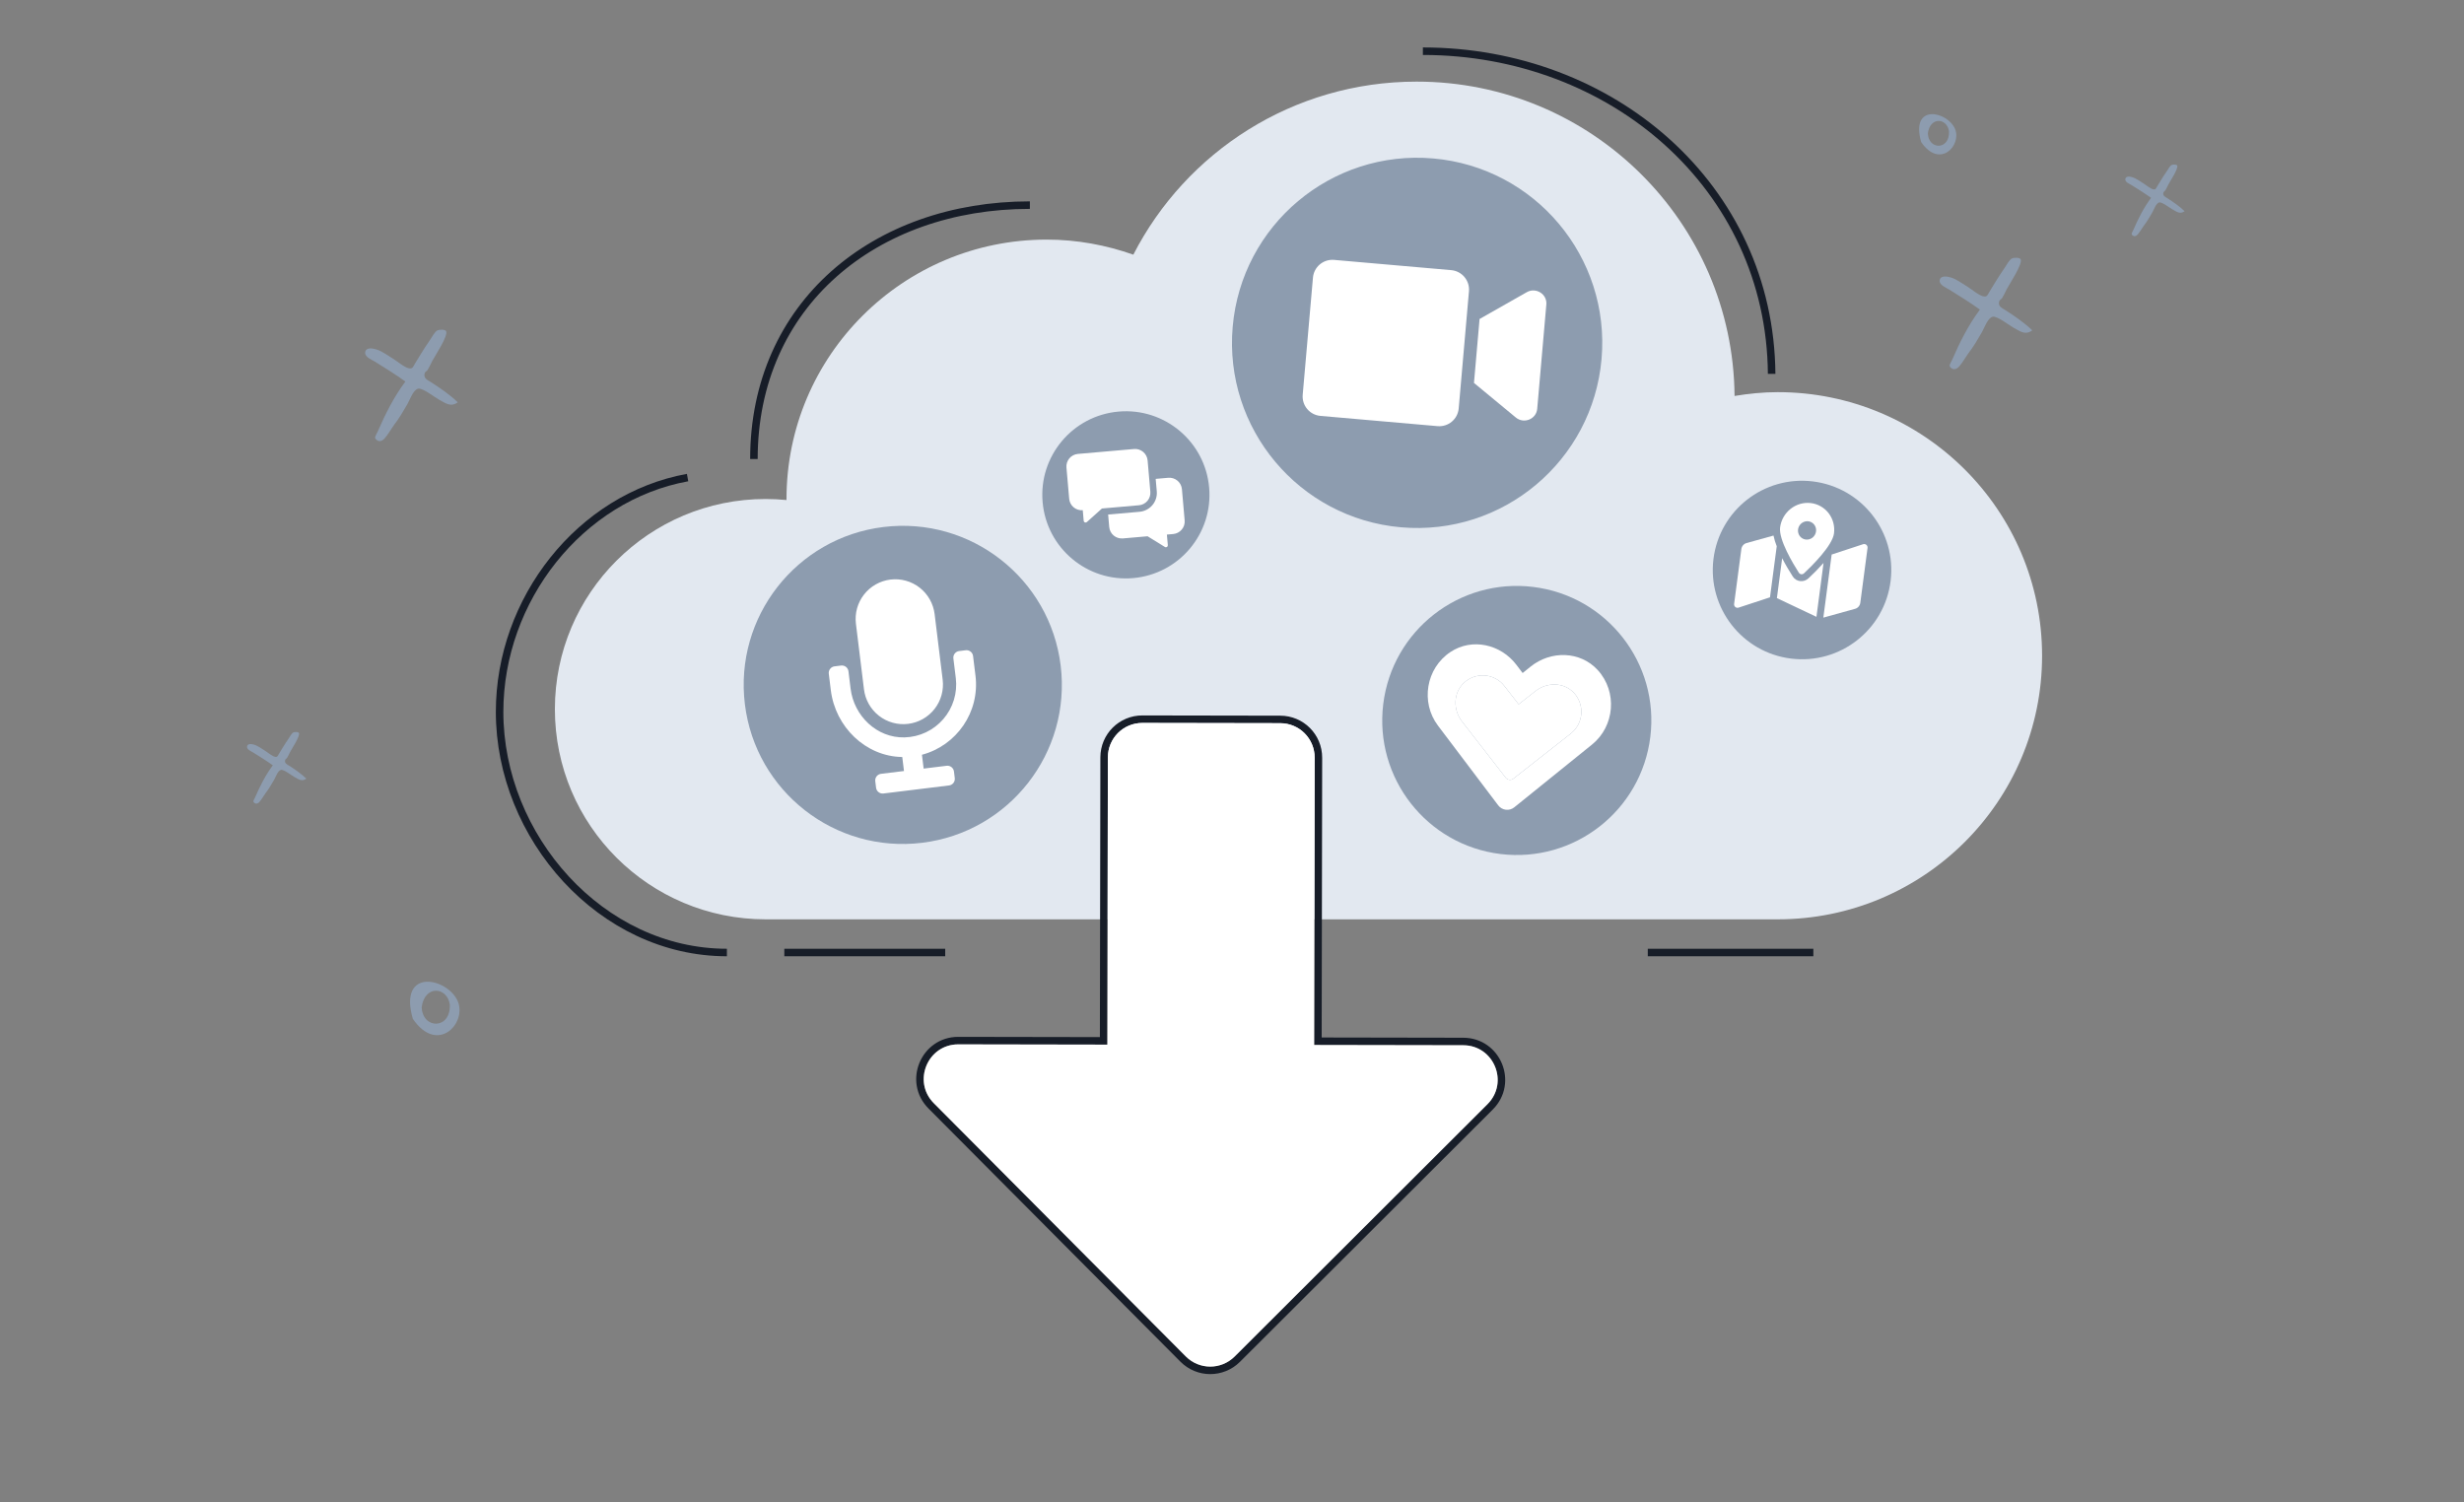 <svg width="328" height="200" viewBox="0 0 328 200" fill="none" xmlns="http://www.w3.org/2000/svg">
<rect x="0" y="0" width="328" height="200" fill="#808080" stroke="none"/>
<path d="M101.924 122.383C86.427 122.383 73.864 109.857 73.864 94.405C73.864 78.953 86.427 66.426 101.924 66.426C102.862 66.426 103.79 66.476 104.705 66.566C104.705 66.519 104.697 66.474 104.697 66.426C104.697 47.356 120.201 31.896 139.327 31.896C143.379 31.896 147.252 32.627 150.866 33.902C157.871 20.231 172.122 10.865 188.576 10.865C211.833 10.865 230.703 29.567 230.899 52.711C232.773 52.403 234.683 52.203 236.644 52.203C256.08 52.203 271.836 67.914 271.836 87.293C271.836 106.673 256.08 122.383 236.644 122.383H101.924Z" fill="#E2E8F0"/>
<path d="M96.763 126.8C80.053 126.8 66.505 111.441 66.505 94.765C66.505 79.78 77.228 66.18 91.528 63.575M100.359 61.103C100.359 40.523 116.472 27.306 137.094 27.306M189.41 6.816C214.489 6.816 235.625 24.792 235.836 49.769M241.389 126.8H219.348M104.407 126.8H125.823" stroke="#171D28"/>
<path d="M194.777 138.645L175.437 138.611L175.503 100.87C175.508 98.051 173.243 95.777 170.425 95.772L152.075 95.74C149.256 95.735 146.983 98.001 146.978 100.82L146.912 138.561L127.571 138.527C123.035 138.519 120.758 144.005 123.953 147.213C123.953 147.213 123.953 147.213 123.953 147.213L157.496 180.924L157.496 180.924C159.485 182.92 162.707 182.926 164.703 180.937L164.703 180.937L198.365 147.344L198.366 147.343C201.57 144.129 199.315 138.653 194.777 138.645Z" stroke="#171D28"/>
<path d="M152.074 96.24L170.424 96.272C172.966 96.277 175.008 98.326 175.003 100.869L174.936 139.11L194.776 139.145C198.867 139.152 200.903 144.089 198.012 146.99L164.35 180.583C162.55 182.377 159.644 182.372 157.851 180.571L124.307 146.86C121.426 143.968 123.48 139.019 127.57 139.027L147.411 139.062L147.478 100.821C147.483 98.278 149.532 96.236 152.074 96.24Z" fill="white"/>
<circle cx="188.643" cy="45.644" r="24.644" transform="rotate(5 188.643 45.644)" fill="#8D9CAF"/>
<g clip-path="url(#clip0_10350_54215)">
<path d="M201.781 55.579L196.211 50.977L196.956 42.465L203.241 38.896C204.462 38.207 205.964 39.156 205.844 40.529L204.629 54.422C204.508 55.801 202.859 56.469 201.781 55.579Z" fill="white"/>
<path d="M173.412 52.553L174.777 36.957C174.837 36.271 175.167 35.638 175.694 35.195C176.221 34.753 176.902 34.538 177.588 34.598L193.184 35.962C193.524 35.992 193.854 36.088 194.156 36.246C194.458 36.403 194.727 36.618 194.946 36.88C195.165 37.141 195.33 37.442 195.433 37.767C195.535 38.092 195.573 38.434 195.543 38.774L194.178 54.37C194.149 54.709 194.052 55.04 193.895 55.342C193.738 55.644 193.522 55.912 193.261 56.132C193 56.35 192.699 56.516 192.374 56.618C192.049 56.721 191.707 56.758 191.367 56.729L175.771 55.364C175.086 55.304 174.452 54.974 174.009 54.447C173.567 53.92 173.352 53.239 173.412 52.553V52.553Z" fill="white"/>
</g>
<circle cx="120.175" cy="91.175" r="21.175" transform="rotate(-7 120.175 91.175)" fill="#8D9CAF"/>
<path d="M115.01 91.767L113.938 83.035C113.768 81.646 114.156 80.246 115.017 79.143C115.879 78.04 117.144 77.324 118.533 77.153C119.922 76.983 121.322 77.371 122.425 78.233C123.528 79.095 124.243 80.36 124.414 81.749L125.486 90.481C125.656 91.87 125.268 93.27 124.407 94.373C123.545 95.476 122.28 96.192 120.891 96.362C119.502 96.533 118.102 96.145 116.999 95.283C115.896 94.421 115.181 93.156 115.01 91.767V91.767Z" fill="white"/>
<path d="M129.853 89.947C130.449 94.799 127.325 99.257 122.727 100.473L122.953 102.316L126.009 101.941C126.24 101.913 126.474 101.977 126.658 102.121C126.841 102.265 126.961 102.475 126.989 102.707L127.096 103.58C127.125 103.812 127.06 104.045 126.916 104.229C126.773 104.413 126.562 104.532 126.33 104.56L117.601 105.632C117.369 105.661 117.136 105.596 116.952 105.452C116.768 105.309 116.649 105.098 116.621 104.866L116.513 103.993C116.485 103.762 116.55 103.528 116.693 103.344C116.837 103.161 117.048 103.041 117.279 103.013L120.335 102.638L120.106 100.774C115.223 100.701 111.196 96.769 110.595 91.877L110.326 89.686C110.298 89.454 110.362 89.221 110.506 89.037C110.649 88.853 110.86 88.734 111.092 88.706L111.965 88.598C112.196 88.57 112.43 88.635 112.613 88.778C112.797 88.922 112.916 89.133 112.945 89.364L113.228 91.673C113.676 95.319 116.734 98.254 120.406 98.163C121.389 98.14 122.356 97.912 123.245 97.493C124.134 97.073 124.926 96.473 125.569 95.729C126.212 94.986 126.692 94.116 126.979 93.175C127.266 92.235 127.353 91.245 127.234 90.269L126.912 87.649C126.884 87.418 126.949 87.184 127.092 87.001C127.236 86.817 127.447 86.697 127.678 86.669L128.551 86.562C128.783 86.533 129.016 86.598 129.2 86.742C129.384 86.885 129.503 87.096 129.531 87.328L129.853 89.947Z" fill="white"/>
<circle cx="201.91" cy="95.91" r="17.91" transform="rotate(7 201.91 95.91)" fill="#8D9CAF"/>
<g clip-path="url(#clip1_10350_54215)">
<path d="M212.676 89.189C210.347 86.654 206.43 86.577 203.74 88.747L202.688 89.596L201.871 88.518C199.791 85.762 195.968 84.888 193.095 86.785C189.803 88.963 189.086 93.509 191.415 96.593L199.433 107.202C199.554 107.364 199.707 107.5 199.882 107.602C200.057 107.704 200.25 107.769 200.451 107.793C200.652 107.818 200.856 107.802 201.05 107.745C201.245 107.689 201.426 107.594 201.582 107.466L211.929 99.112C214.94 96.683 215.343 92.099 212.676 89.189V89.189ZM209.093 97.661L201.463 103.653C201.388 103.713 201.301 103.757 201.208 103.783C201.115 103.809 201.018 103.816 200.922 103.805C200.827 103.793 200.734 103.762 200.65 103.715C200.566 103.667 200.493 103.603 200.434 103.527L194.61 96.03C193.43 94.512 193.444 92.274 194.832 90.94C195.201 90.582 195.641 90.306 196.124 90.13C196.607 89.954 197.122 89.882 197.634 89.918C198.147 89.954 198.647 90.098 199.1 90.341C199.553 90.583 199.95 90.918 200.265 91.324L202.158 93.758L204.417 91.984C205.93 90.796 208.157 90.806 209.482 92.199C209.838 92.572 210.112 93.015 210.287 93.501C210.461 93.986 210.533 94.502 210.496 95.016C210.459 95.53 210.315 96.031 210.074 96.487C209.832 96.942 209.498 97.342 209.093 97.66L209.093 97.661Z" fill="white"/>
<path d="M200.432 103.527L194.609 96.03C193.429 94.512 193.443 92.274 194.831 90.94C195.2 90.582 195.64 90.306 196.123 90.13C196.606 89.954 197.121 89.882 197.633 89.918C198.146 89.954 198.645 90.098 199.099 90.34C199.552 90.583 199.949 90.918 200.264 91.324L202.157 93.758L204.415 91.984C205.928 90.797 208.156 90.806 209.481 92.199C209.837 92.572 210.111 93.015 210.286 93.5C210.461 93.985 210.532 94.501 210.496 95.016C210.459 95.53 210.316 96.031 210.074 96.486C209.833 96.942 209.498 97.342 209.093 97.66L201.462 103.653C201.386 103.713 201.299 103.757 201.206 103.783C201.114 103.809 201.016 103.816 200.921 103.804C200.825 103.793 200.733 103.762 200.649 103.714C200.565 103.667 200.492 103.603 200.432 103.527V103.527Z" fill="white"/>
</g>
<circle cx="239.881" cy="75.881" r="11.881" transform="rotate(7 239.881 75.881)" fill="#8D9CAF"/>
<path d="M248.028 72.441L243.825 73.821L242.717 82.219L246.946 81.046C247.126 80.996 247.288 80.893 247.411 80.751C247.534 80.608 247.613 80.432 247.638 80.246L248.601 72.945C248.611 72.869 248.602 72.792 248.576 72.721C248.549 72.649 248.506 72.586 248.45 72.536C248.393 72.486 248.325 72.452 248.252 72.435C248.178 72.418 248.101 72.42 248.028 72.441ZM232.495 72.291C232.316 72.341 232.154 72.444 232.031 72.586C231.908 72.728 231.828 72.904 231.804 73.09L230.841 80.391C230.831 80.467 230.839 80.544 230.866 80.615C230.892 80.687 230.935 80.75 230.992 80.8C231.048 80.85 231.116 80.885 231.19 80.901C231.263 80.918 231.34 80.916 231.413 80.896L235.617 79.515L236.513 72.718C236.33 72.257 236.186 71.781 236.082 71.295L232.495 72.291ZM239.63 77.358C239.43 77.335 239.239 77.268 239.069 77.162C238.9 77.056 238.756 76.913 238.647 76.743C238.172 76.003 237.674 75.164 237.235 74.312L236.535 79.62L241.799 82.115L242.745 74.941C242.098 75.669 241.396 76.371 240.743 76.983C240.594 77.124 240.417 77.23 240.224 77.294C240.032 77.359 239.829 77.381 239.63 77.358V77.358Z" fill="white"/>
<path d="M241.03 66.966C240.079 66.857 239.116 67.137 238.353 67.744C237.59 68.351 237.09 69.235 236.962 70.201C236.747 71.829 238.7 75.062 239.456 76.24C239.491 76.296 239.538 76.343 239.594 76.379C239.65 76.414 239.713 76.436 239.779 76.443C239.844 76.451 239.911 76.443 239.974 76.422C240.038 76.4 240.096 76.365 240.145 76.319C241.185 75.345 243.92 72.646 244.135 71.019C244.263 70.052 244.007 69.082 243.425 68.322C242.842 67.562 241.981 67.074 241.03 66.966V66.966ZM240.388 71.825C240.152 71.798 239.93 71.701 239.751 71.545C239.572 71.389 239.444 71.181 239.383 70.949C239.322 70.717 239.33 70.47 239.407 70.24C239.485 70.009 239.627 69.806 239.817 69.655C240.006 69.504 240.235 69.413 240.473 69.392C240.711 69.372 240.948 69.423 241.154 69.54C241.361 69.657 241.527 69.834 241.632 70.049C241.737 70.263 241.776 70.506 241.744 70.746C241.702 71.069 241.535 71.363 241.281 71.566C241.026 71.768 240.705 71.861 240.388 71.825Z" fill="white"/>
<circle cx="149.874" cy="65.874" r="11.126" transform="rotate(-5 149.874 65.874)" fill="#8D9CAF"/>
<path d="M151.614 67.261L146.687 67.692L144.678 69.496C144.643 69.527 144.6 69.548 144.554 69.556C144.508 69.564 144.46 69.559 144.416 69.542C144.373 69.525 144.335 69.495 144.307 69.457C144.279 69.42 144.262 69.375 144.258 69.328L144.135 67.918C143.694 67.957 143.256 67.818 142.917 67.533C142.578 67.249 142.366 66.841 142.327 66.399L141.963 62.238C141.925 61.797 142.063 61.358 142.347 61.019C142.632 60.68 143.039 60.467 143.479 60.428L150.959 59.774C151.399 59.736 151.837 59.874 152.176 60.159C152.515 60.444 152.727 60.852 152.766 61.293L153.13 65.454C153.149 65.673 153.125 65.893 153.059 66.102C152.993 66.311 152.887 66.505 152.746 66.673C152.605 66.841 152.433 66.979 152.238 67.08C152.044 67.181 151.832 67.243 151.614 67.261V67.261Z" fill="white"/>
<path d="M157.334 65.12L157.698 69.28C157.736 69.722 157.596 70.16 157.31 70.499C157.023 70.839 156.613 71.052 156.17 71.091L155.333 71.164L155.457 72.576C155.461 72.623 155.452 72.67 155.431 72.712C155.409 72.754 155.377 72.789 155.337 72.814C155.296 72.839 155.25 72.852 155.203 72.852C155.156 72.852 155.109 72.839 155.069 72.814L152.763 71.389L149.476 71.676C149.032 71.715 148.592 71.576 148.25 71.292C147.909 71.007 147.696 70.6 147.657 70.159L147.511 68.495L151.695 68.129C152.36 68.07 152.975 67.75 153.405 67.241C153.834 66.732 154.044 66.075 153.987 65.413L153.841 63.749L155.515 63.603C155.958 63.564 156.399 63.703 156.74 63.987C157.081 64.272 157.295 64.679 157.334 65.12Z" fill="white"/>
<path fill-rule="evenodd" clip-rule="evenodd" d="M60.932 53.554C60 54.245 59.31 53.672 58.429 53.196C57.9 52.909 56.242 51.598 55.661 51.74C54.989 51.904 54.548 53.25 54.23 53.798C53.678 54.753 53.123 55.712 52.445 56.583C52.143 56.97 51.332 58.422 50.878 58.63C50.618 58.749 50.43 58.773 50.166 58.586C49.705 58.258 50.04 58.001 50.263 57.487C51.28 55.139 52.432 52.841 53.965 50.788C52.651 49.847 51.285 48.997 49.913 48.146C49.51 47.897 48.552 47.537 48.608 46.925C48.676 46.178 49.638 46.371 50.146 46.529C50.887 46.76 51.609 47.328 52.275 47.72C52.824 48.044 53.907 49 54.534 49.043C54.966 49.073 54.991 48.807 55.254 48.379C55.502 47.974 55.749 47.57 55.999 47.166C56.399 46.518 56.8 45.874 57.243 45.255C57.486 44.916 57.844 44.173 58.242 43.974C58.472 43.859 59.221 43.834 59.376 44.074C59.74 44.636 57.845 47.459 57.541 48.057C57.34 48.454 57.164 48.859 56.931 49.236C56.842 49.379 56.575 49.514 56.531 49.679C56.346 50.382 56.871 50.552 57.4 50.894C58.63 51.688 59.878 52.532 60.932 53.554Z" fill="#8D9CAF"/>
<path fill-rule="evenodd" clip-rule="evenodd" d="M270.527 43.979C269.595 44.67 268.905 44.097 268.024 43.62C267.496 43.333 265.838 42.022 265.257 42.164C264.585 42.329 264.143 43.674 263.826 44.223C263.274 45.178 262.719 46.137 262.04 47.008C261.739 47.394 260.928 48.846 260.474 49.055C260.214 49.174 260.025 49.198 259.762 49.011C259.3 48.683 259.636 48.426 259.859 47.912C260.876 45.564 262.028 43.266 263.561 41.212C262.247 40.272 260.881 39.422 259.508 38.571C259.106 38.321 258.148 37.962 258.204 37.349C258.272 36.603 259.234 36.796 259.742 36.954C260.483 37.184 261.205 37.753 261.87 38.145C262.419 38.468 263.503 39.425 264.13 39.468C264.561 39.498 264.587 39.232 264.85 38.803C265.098 38.399 265.345 37.994 265.594 37.59C265.995 36.943 266.395 36.299 266.839 35.68C267.082 35.34 267.439 34.598 267.837 34.399C268.068 34.283 268.817 34.259 268.972 34.499C269.335 35.06 267.441 37.883 267.137 38.482C266.936 38.879 266.76 39.284 266.526 39.661C266.437 39.804 266.171 39.939 266.127 40.104C265.942 40.806 266.467 40.976 266.996 41.318C268.226 42.112 269.474 42.956 270.527 43.979Z" fill="#8D9CAF"/>
<path fill-rule="evenodd" clip-rule="evenodd" d="M40.778 103.655C40.181 104.099 39.739 103.731 39.175 103.425C38.836 103.241 37.775 102.399 37.402 102.491C36.971 102.597 36.688 103.462 36.485 103.814C36.13 104.428 35.774 105.044 35.339 105.604C35.146 105.853 34.626 106.786 34.335 106.92C34.169 106.997 34.048 107.012 33.879 106.892C33.583 106.682 33.798 106.516 33.941 106.186C34.594 104.677 35.333 103.2 36.316 101.88C35.474 101.276 34.6 100.73 33.721 100.184C33.463 100.024 32.849 99.794 32.885 99.4C32.929 98.92 33.546 99.044 33.871 99.145C34.346 99.293 34.808 99.658 35.234 99.91C35.586 100.117 36.279 100.731 36.681 100.759C36.958 100.778 36.974 100.607 37.143 100.332C37.302 100.072 37.46 99.811 37.62 99.552C37.877 99.136 38.134 98.722 38.418 98.324C38.574 98.106 38.803 97.629 39.059 97.501C39.206 97.426 39.686 97.41 39.785 97.564C40.018 97.925 38.803 99.739 38.608 100.124C38.479 100.379 38.367 100.64 38.217 100.882C38.16 100.974 37.989 101.06 37.961 101.167C37.841 101.618 38.178 101.727 38.517 101.946C39.304 102.456 40.104 102.998 40.778 103.655Z" fill="#8D9CAF"/>
<path fill-rule="evenodd" clip-rule="evenodd" d="M290.806 28.114C290.208 28.558 289.766 28.19 289.202 27.884C288.863 27.7 287.802 26.858 287.429 26.95C286.999 27.056 286.716 27.921 286.512 28.273C286.158 28.887 285.802 29.504 285.367 30.063C285.174 30.312 284.653 31.245 284.363 31.379C284.196 31.456 284.075 31.471 283.906 31.351C283.611 31.141 283.826 30.975 283.969 30.645C284.621 29.136 285.361 27.659 286.344 26.339C285.502 25.735 284.627 25.19 283.748 24.643C283.49 24.483 282.877 24.253 282.913 23.859C282.957 23.38 283.573 23.503 283.898 23.605C284.373 23.752 284.835 24.117 285.261 24.369C285.613 24.576 286.307 25.191 286.709 25.218C286.985 25.237 287.002 25.066 287.17 24.791C287.329 24.531 287.488 24.271 287.648 24.011C287.904 23.595 288.161 23.181 288.446 22.783C288.602 22.565 288.831 22.088 289.086 21.96C289.234 21.886 289.714 21.869 289.813 22.023C290.045 22.384 288.831 24.199 288.636 24.583C288.506 24.839 288.394 25.099 288.244 25.341C288.187 25.433 288.016 25.52 287.988 25.626C287.869 26.077 288.205 26.186 288.544 26.406C289.332 26.916 290.131 27.457 290.806 28.114Z" fill="#8D9CAF"/>
<path fill-rule="evenodd" clip-rule="evenodd" d="M56.133 134.081C56.521 131.09 59.526 131.341 59.879 133.721C60.025 137.081 56.24 137.049 56.133 134.081ZM54.951 135.624C58.219 140.413 62.158 136.251 60.946 133.306C59.597 130.139 52.981 128.74 54.951 135.624Z" fill="#8D9CAF"/>
<path fill-rule="evenodd" clip-rule="evenodd" d="M256.629 17.749C256.921 15.499 259.182 15.688 259.448 17.478C259.557 20.006 256.71 19.982 256.629 17.749ZM255.74 18.91C258.199 22.513 261.162 19.382 260.25 17.166C259.235 14.784 254.258 13.731 255.74 18.91Z" fill="#8D9CAF"/>
<defs>
<clipPath id="clip0_10350_54215">
<rect width="31.268" height="27.794" fill="white" transform="translate(175.304 30.911) rotate(5)"/>
</clipPath>
<clipPath id="clip1_10350_54215">
<rect width="24.48" height="24.48" fill="white" transform="translate(191.101 83.523) rotate(7)"/>
</clipPath>
</defs>
</svg>
